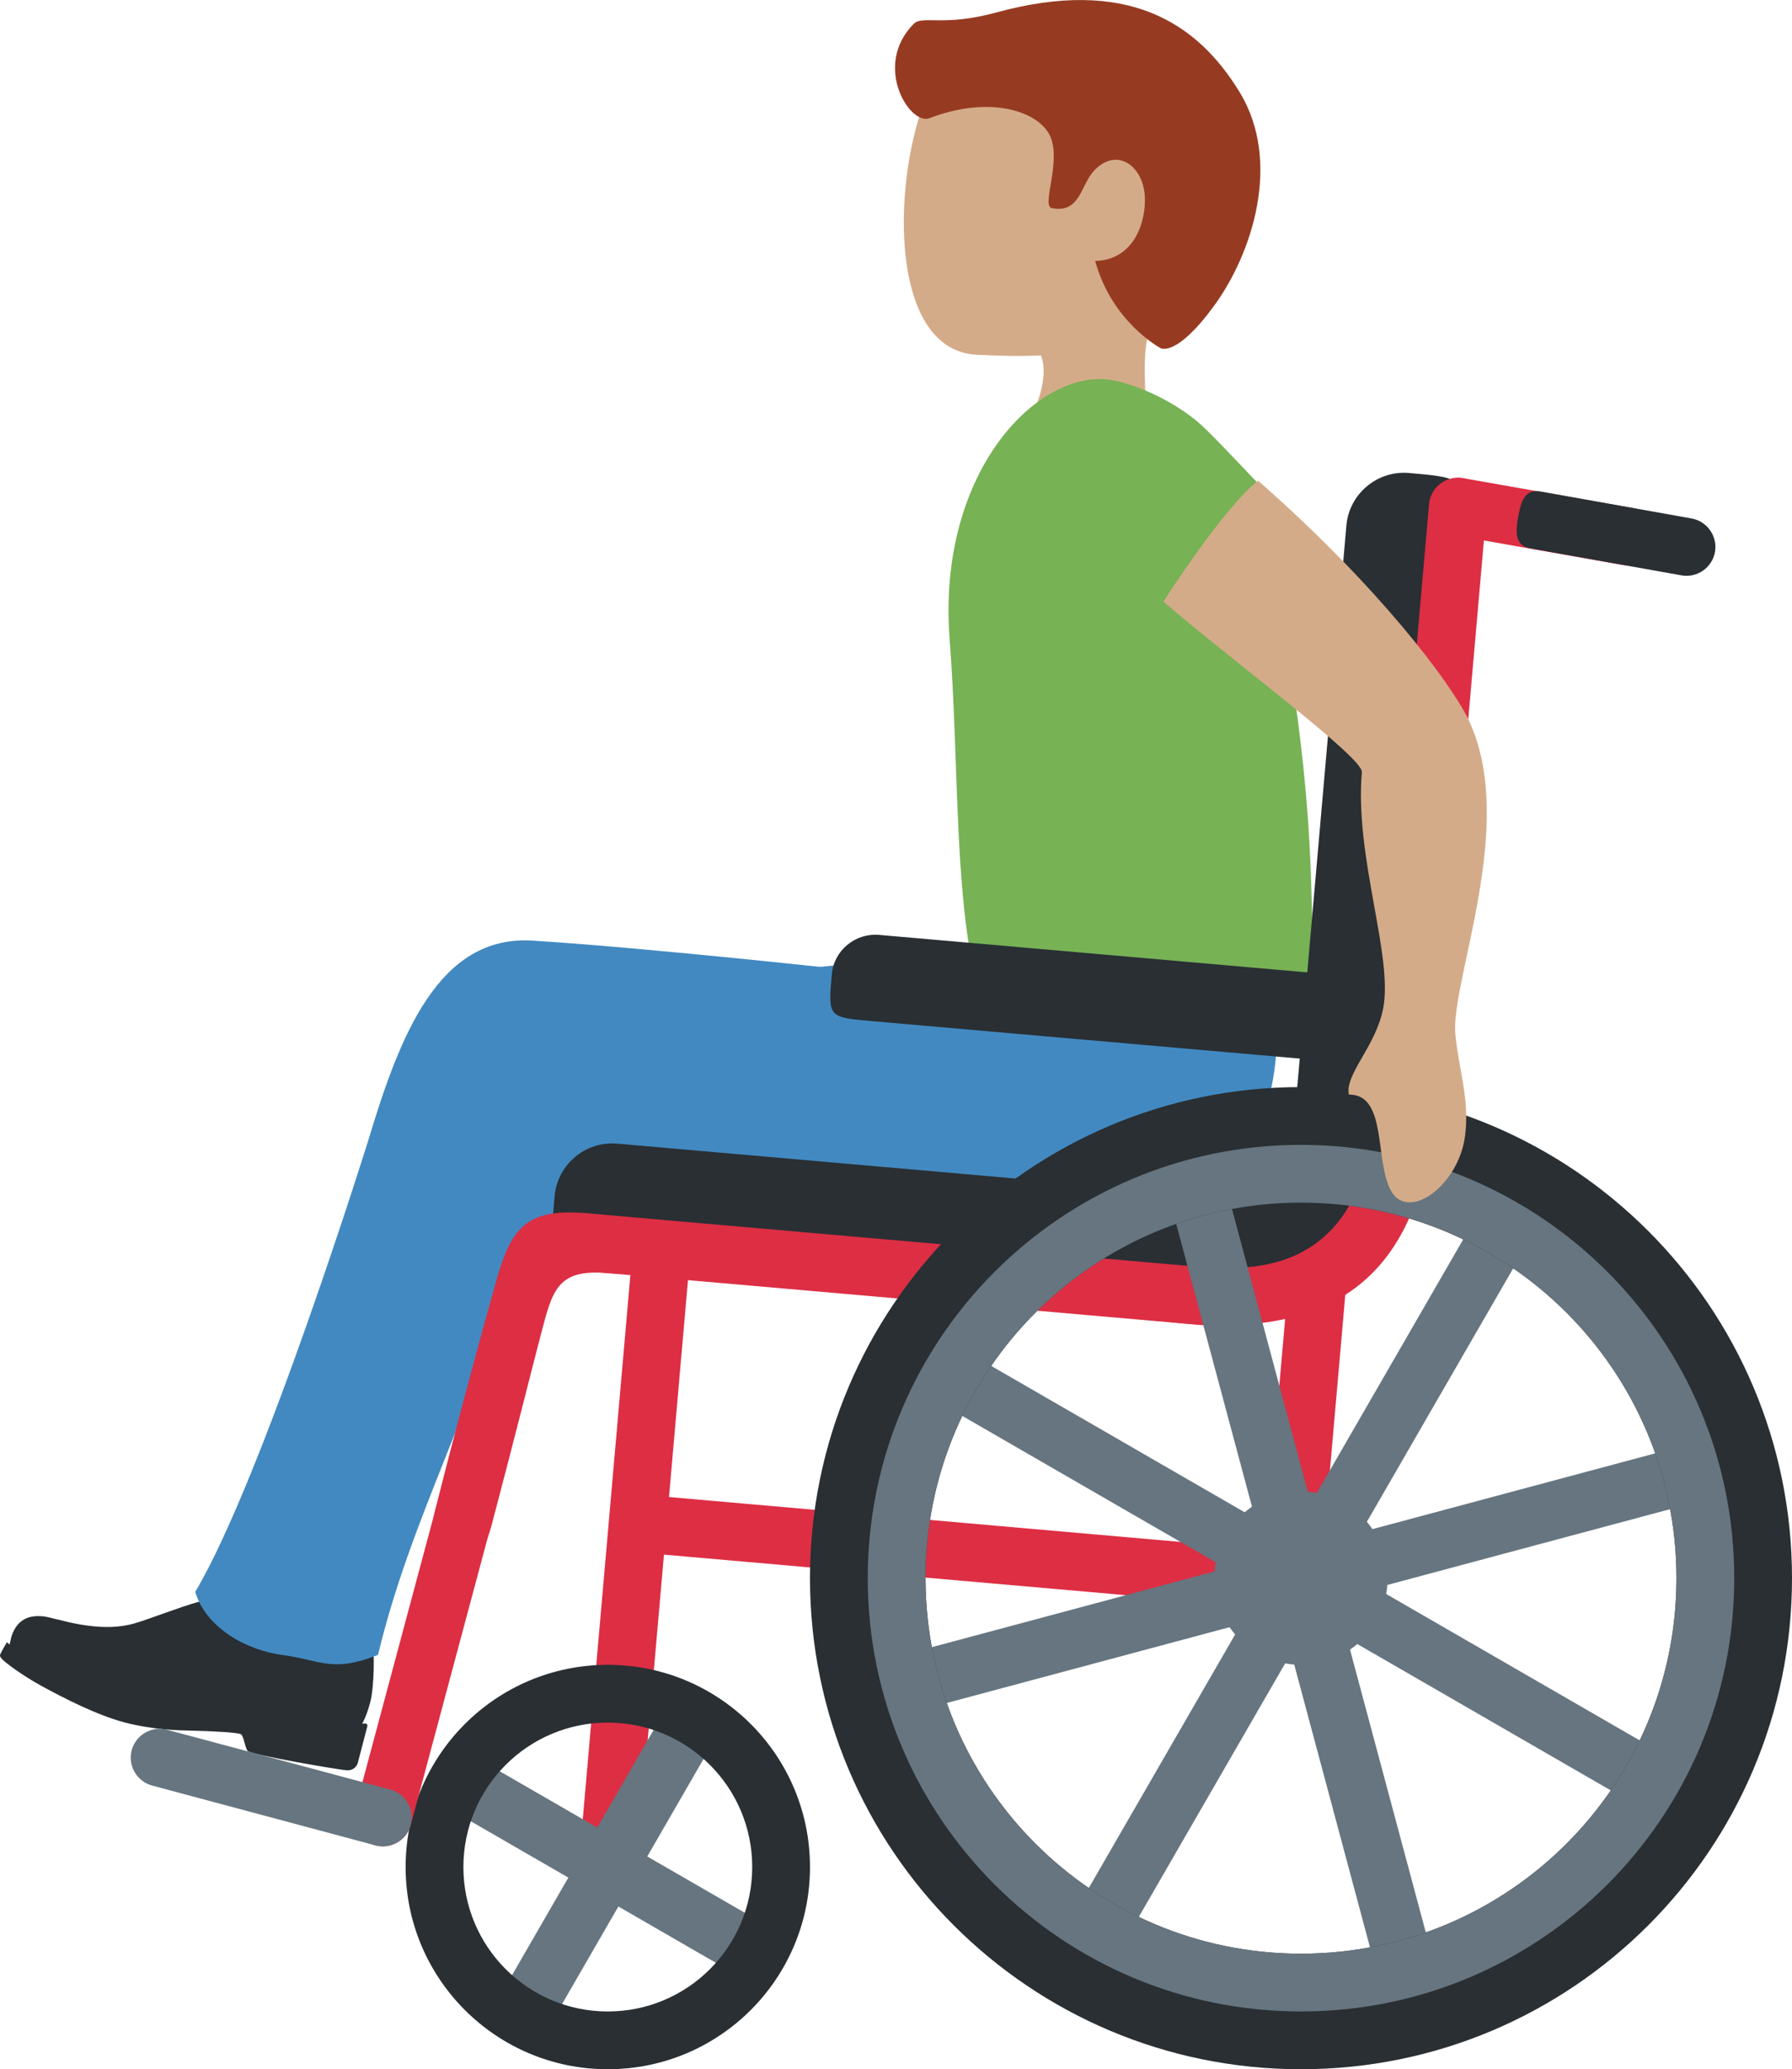 <?xml version="1.0" encoding="UTF-8" standalone="no"?>
<svg
   xmlns:dc="http://purl.org/dc/elements/1.1/"
   xmlns:cc="http://creativecommons.org/ns#"
   xmlns:rdf="http://www.w3.org/1999/02/22-rdf-syntax-ns#"
   xmlns:svg="http://www.w3.org/2000/svg"
   xmlns="http://www.w3.org/2000/svg"
   xmlns:sodipodi="http://sodipodi.sourceforge.net/DTD/sodipodi-0.dtd"
   xmlns:inkscape="http://www.inkscape.org/namespaces/inkscape"
   viewBox="0 0 31.022 35.816"
   id="svg2"
   version="1.1"
   inkscape:version="0.91 r13725"
   sodipodi:docname="1f468-1f3fd-200d-1f9bd.svg"
   width="31.022"
   height="35.816">
  <defs
     id="defs66" />
  <sodipodi:namedview
     pagecolor="#ffffff"
     bordercolor="#666666"
     borderopacity="1"
     objecttolerance="10"
     gridtolerance="10"
     guidetolerance="10"
     inkscape:pageopacity="0"
     inkscape:pageshadow="2"
     inkscape:window-width="640"
     inkscape:window-height="480"
     id="namedview64"
     showgrid="false"
     inkscape:zoom="6.5555556"
     inkscape:cx="16.022271"
     inkscape:cy="18"
     inkscape:window-x="0"
     inkscape:window-y="0"
     inkscape:window-maximized="0"
     inkscape:current-layer="svg2" />
  <path
     d="m 19.982,0.79 c -1.285,-0.762 -3.537,-0.411 -4.045,1.152 -0.504,1.552 -0.455,4.123 0.968,4.198 1.492,0.079 3.048,0.003 3.886,-1.41 0.838,-1.414 0.476,-3.178 -0.809,-3.94 z"
     id="path4"
     inkscape:connector-curvature="0"
     style="fill:#d4ab88" />
  <path
     d="m 20.338,5.055 c 2.376,-2.023 -2.471,-2.572 -2.471,-2.572 -0.916,-0.114 -0.535,1.504 -1.097,2.263 -0.387,0.526 0.801,1.03 0.801,1.03 0,0 0.569,0.083 0.488,0.777 l -10e-4,0.006 c -0.021,0.177 -0.074,0.382 -0.2,0.647 -0.631,1.313 1.085,2.458 1.715,1.142 0.249,-0.521 0.265,-1.012 0.255,-1.469 l -0.001,-0.041 c -0.017,-0.68 -0.076,-1.283 0.511,-1.783 z"
     id="path6"
     inkscape:connector-curvature="0"
     style="fill:#d4ab88" />
  <path
     d="m 21.461,1.597 c -0.741,-1.217 -1.958,-1.997 -4.214,-1.381 -0.919,0.251 -1.279,0.045 -1.429,0.196 -0.718,0.726 -0.068,1.766 0.273,1.634 1.082,-0.417 1.946,-0.101 2.106,0.353 0.16,0.454 -0.171,1.169 0.013,1.204 0.496,0.094 0.494,-0.407 0.737,-0.657 0.397,-0.408 0.847,-0.068 0.872,0.461 0.02,0.419 -0.177,1.095 -0.86,1.109 0.29,1.065 1.134,1.511 1.134,1.511 0,0 0.271,0.161 0.925,-0.735 0.655,-0.896 1.178,-2.486 0.443,-3.695 z"
     id="path8"
     inkscape:connector-curvature="0"
     style="fill:#963b22" />
  <path
     d="m 6.233,29.895 c 0,0 0.097,-0.127 0.175,-0.426 0.078,-0.299 0.069,-0.897 0.047,-0.988 -0.022,-0.091 -0.053,-0.16 -0.163,-0.158 -0.083,0.001 -0.759,0.146 -1.144,0.061 -0.716,-0.158 -0.892,-0.883 -0.892,-0.883 0,0 -0.452,0.123 -0.812,0.223 -0.361,0.101 -0.796,0.279 -1.106,0.372 -0.265,0.079 -0.543,0.078 -0.823,0.041 -0.279,-0.036 -0.496,-0.105 -0.563,-0.116 -0.067,-0.011 -0.597,-0.219 -0.757,0.317 l -0.037,0.159 c 0,0 0.871,0.645 2.209,0.993 1.338,0.348 1.646,0.009 2.511,0.234 0.865,0.225 1.355,0.171 1.355,0.171 z"
     id="path10"
     inkscape:connector-curvature="0"
     style="fill:#292f33" />
  <path
     d="m 4.284,30.304 c -0.044,-0.066 -0.065,-0.248 -0.109,-0.284 -0.043,-0.036 -0.585,-0.059 -0.839,-0.064 -0.254,-0.005 -0.691,-0.016 -1.175,-0.142 -0.484,-0.126 -1.074,-0.431 -1.436,-0.629 -0.362,-0.198 -0.632,-0.407 -0.689,-0.468 -0.057,-0.061 -0.033,-0.075 -0.02,-0.106 0.013,-0.031 0.103,-0.186 0.103,-0.186 0,0 0.214,0.195 0.607,0.407 0.393,0.212 0.792,0.399 1.514,0.587 0.722,0.188 1.204,0.199 1.606,0.195 0.501,-0.004 1.215,0.035 1.701,0.162 0.375,0.098 0.668,0.056 0.776,0.056 0.025,0 0.043,0.023 0.036,0.048 l -0.167,0.64 c -0.011,0.042 -0.07,0.128 -0.186,0.122 -0.114,-0.004 -1.679,-0.271 -1.722,-0.338 z"
     id="path12"
     inkscape:connector-curvature="0"
     style="fill:#292f33" />
  <path
     d="m 22.054,17.095 c 0.193,1.421 -0.135,2.945 -1.22,3.321 -1.039,0.36 -3.058,0.116 -3.058,0.116 0,0 -0.66,0.468 -0.426,1.231 0.133,0.434 0.314,0.645 0.262,0.692 -0.046,0.042 -0.486,0.02 -0.684,0.027 -0.528,0.02 -1.114,-0.115 -2.108,-0.301 -0.994,-0.187 -1.44,-0.16 -2.522,-0.359 -1.198,-0.22 -2.051,-0.659 -2.491,-1.745 -0.375,-0.927 0.091,-2.139 1.419,-2.764 1.08,-0.508 4.292,-0.724 5.498,-0.712 1.207,0.011 5.162,-0.741 5.33,0.494 z"
     id="path14"
     inkscape:connector-curvature="0"
     style="fill:#4289c1" />
  <path
     d="m 4.901,28.648 c -0.656,-0.086 -1.341,-0.485 -1.521,-1.095 1.178,-1.982 3,-7.829 3,-7.829 0.541,-1.798 1.213,-3.546 2.843,-3.443 2.1,0.133 5.697,0.533 5.697,0.533 2.296,0.13 1.228,0.904 1.938,1.75 0.712,0.845 -1.115,2.095 -2.611,2.126 -2.607,0.054 -3.902,-0.113 -5.428,1.324 -0.596,2.367 -1.706,4.252 -2.275,6.63 -0.799,0.315 -0.987,0.091 -1.643,0.004 z"
     id="path16"
     inkscape:connector-curvature="0"
     style="fill:#4289c1" />
  <path
     d="m 22.72,15.989 c 0.029,0.719 0.15,1.674 -0.276,1.567 -1.679,-0.424 -5.438,-0.168 -5.438,-0.168 -0.508,-1.594 -0.392,-4.069 -0.566,-6.317 -0.229,-2.95 1.585,-4.744 2.845,-4.485 0.513,0.105 1.136,0.428 1.511,0.77 0.278,0.253 0.924,0.961 1.141,1.169 1.106,1.06 0.124,1.405 0.327,2.596 0.444,2.597 0.427,4.149 0.456,4.868 z"
     id="path18"
     inkscape:connector-curvature="0"
     style="fill:#77b255" />
  <g
     id="g20"
     style="fill:#dd2e44"
     transform="translate(-1.978,-0.184)">
    <path
       d="m 13.465,27.092 10.824,0.95 c 0.274,0.024 0.518,-0.181 0.542,-0.455 0.024,-0.274 -0.181,-0.518 -0.455,-0.542 l -10.824,-0.95 c -0.274,-0.024 -0.518,0.181 -0.542,0.455 -0.024,0.274 0.181,0.518 0.455,0.542 z"
       id="path22"
       inkscape:connector-curvature="0" />
    <path
       d="M 24.288,28.041 C 24.014,28.017 23.81,27.773 23.833,27.499 l 0.436,-4.981 c 0.024,-0.274 0.268,-0.478 0.542,-0.455 0.274,0.024 0.478,0.268 0.455,0.542 l -0.436,4.981 c -0.024,0.275 -0.268,0.479 -0.542,0.455 z M 13.55,20.461 c -0.274,-0.024 -0.518,0.181 -0.542,0.455 l -1.015,11.597 c -0.024,0.274 0.181,0.518 0.455,0.542 0.274,0.024 0.518,-0.181 0.542,-0.455 l 1.015,-11.597 c 0.023,-0.274 -0.181,-0.518 -0.455,-0.542 z"
       id="path24"
       inkscape:connector-curvature="0" />
  </g>
  <path
     d="m 21.546,20.408 c 1.431,-0.206 2.834,-0.148 2.345,0.544 -0.489,0.692 -1.575,1.905 -3.418,1.707 -1.844,-0.198 0.185,-2.123 1.073,-2.251 z"
     id="path26"
     inkscape:connector-curvature="0"
     style="fill:#292f33" />
  <path
     d="m 20.472,22.659 -9.962,-0.872 c -0.996,-0.087 -0.996,-0.087 -0.909,-1.083 0.048,-0.548 0.535,-0.957 1.083,-0.909 l 9.962,0.872 c 0.548,0.048 0.957,0.535 0.909,1.083 -0.087,0.996 -0.087,0.996 -1.083,0.909 z"
     id="path28"
     inkscape:connector-curvature="0"
     style="fill:#292f33" />
  <path
     d="m 20.986,22.952 -10.958,-0.959 c -0.274,-0.024 -0.478,-0.268 -0.455,-0.542 0.024,-0.274 0.268,-0.478 0.542,-0.455 l 10.958,0.959 c 0.274,0.024 0.478,0.268 0.455,0.542 -0.025,0.275 -0.268,0.479 -0.542,0.455 z"
     id="path30"
     inkscape:connector-curvature="0"
     style="fill:#dd2e44" />
  <path
     d="m 25.3,9.27 -0.872,9.962 c -0.087,0.996 -0.087,0.996 -1.083,0.909 -0.548,-0.048 -0.957,-0.535 -0.909,-1.083 l 0.872,-9.962 c 0.048,-0.548 0.535,-0.957 1.083,-0.909 0.996,0.087 0.996,0.087 0.909,1.083 z"
     id="path32"
     inkscape:connector-curvature="0"
     style="fill:#292f33" />
  <path
     d="m 25.736,8.812 -0.959,10.958 c -0.024,0.274 -0.268,0.478 -0.542,0.455 -0.274,-0.024 -0.478,-0.268 -0.455,-0.542 l 0.959,-10.958 c 0.024,-0.274 0.268,-0.478 0.542,-0.455 0.274,0.025 0.479,0.268 0.455,0.542 z"
     id="path34"
     inkscape:connector-curvature="0"
     style="fill:#dd2e44" />
  <path
     d="m 22.642,18.335 -7.552,-0.661 c -0.755,-0.066 -0.755,-0.066 -0.69,-0.812 0.036,-0.41 0.405,-0.716 0.82,-0.68 l 7.552,0.661 c 0.415,0.036 0.726,0.402 0.69,0.812 -0.064,0.746 -0.064,0.746 -0.82,0.68 z"
     id="path36"
     inkscape:connector-curvature="0"
     style="fill:#292f33" />
  <path
     d="m 20.575,21.912 c 1.004,0.088 2.989,0.261 3.25,-2.727 0.261,-2.988 1.258,-2.901 0.996,0.087 -0.262,2.988 -1.909,3.848 -4.333,3.636 -1.993,-0.174 -1.906,-1.17 0.087,-0.996 z m -10.449,-0.914 c 1.993,0.166 2.392,1.218 0.4,1.039 -0.883,-0.079 -0.962,0.297 -1.163,1.063 -0.189,0.721 -0.456,1.803 -0.858,3.318 -0.295,1.112 -1.221,0.712 -0.977,-0.257 0.411,-1.63 0.798,-3.05 1.052,-3.953 0.258,-0.922 0.502,-1.297 1.546,-1.21 z"
     id="path38"
     inkscape:connector-curvature="0"
     style="fill:#dd2e44" />
  <g
     id="g40"
     style="fill:#66757f"
     transform="translate(-1.978,-0.184)">
    <circle
       cx="24.5"
       cy="27.5"
       r="1.5"
       id="circle42" />
    <path
       d="m 31.245,30.817 -6.062,-3.5 3.5,-6.062 -0.866,-0.5 -3.5,6.062 -6.062,-3.5 -0.5,0.866 6.062,3.5 -3.5,6.062 0.866,0.5 3.5,-6.062 6.062,3.5 z"
       id="path44"
       inkscape:connector-curvature="0" />
    <path
       d="m 26.924,34.615 -1.812,-6.761 6.762,-1.812 -0.259,-0.966 -6.761,1.812 -1.812,-6.762 -0.966,0.259 1.812,6.761 -6.762,1.812 0.259,0.966 6.761,-1.812 1.812,6.762 z"
       id="path46"
       inkscape:connector-curvature="0" />
  </g>
  <path
     d="m 22.522,18.816 c -4.694,0 -8.5,3.806 -8.5,8.5 0,4.694 3.806,8.5 8.5,8.5 4.694,0 8.5,-3.806 8.5,-8.5 0,-4.694 -3.806,-8.5 -8.5,-8.5 z m 0,15 c -3.59,0 -6.5,-2.91 -6.5,-6.5 0,-3.59 2.91,-6.5 6.5,-6.5 3.59,0 6.5,2.91 6.5,6.5 0,3.59 -2.91,6.5 -6.5,6.5 z"
     id="path48"
     inkscape:connector-curvature="0"
     style="fill:#292f33" />
  <path
     d="m 22.522,19.816 c -4.142,0 -7.5,3.358 -7.5,7.5 0,4.142 3.358,7.5 7.5,7.5 4.142,0 7.5,-3.358 7.5,-7.5 0,-4.142 -3.358,-7.5 -7.5,-7.5 z m 0,14 c -3.59,0 -6.5,-2.91 -6.5,-6.5 0,-3.59 2.91,-6.5 6.5,-6.5 3.59,0 6.5,2.91 6.5,6.5 0,3.59 -2.91,6.5 -6.5,6.5 z m -9.152,-0.433 -2.165,-1.25 1.25,-2.165 -0.866,-0.5 -1.25,2.165 -2.165,-1.25 -0.5,0.866 2.165,1.25 -1.25,2.165 0.866,0.5 1.25,-2.165 2.165,1.25 z"
     id="path50"
     inkscape:connector-curvature="0"
     style="fill:#66757f" />
  <path
     d="m 10.522,28.816 c -1.933,0 -3.5,1.567 -3.5,3.5 0,1.933 1.567,3.5 3.5,3.5 1.933,0 3.5,-1.567 3.5,-3.5 0,-1.933 -1.567,-3.5 -3.5,-3.5 z m 0,6 c -1.381,0 -2.5,-1.119 -2.5,-2.5 0,-1.381 1.119,-2.5 2.5,-2.5 1.381,0 2.5,1.119 2.5,2.5 0,1.381 -1.119,2.5 -2.5,2.5 z"
     id="path52"
     inkscape:connector-curvature="0"
     style="fill:#292f33" />
  <path
     d="m 8.31,25.179 c -0.266,-0.071 -0.541,0.088 -0.612,0.354 l -1.553,5.796 c -0.071,0.266 0.088,0.541 0.354,0.612 0.266,0.071 0.541,-0.088 0.612,-0.354 l 1.553,-5.796 c 0.07,-0.265 -0.089,-0.541 -0.354,-0.612 z"
     id="path54"
     inkscape:connector-curvature="0"
     style="fill:#dd2e44" />
  <path
     d="m 6.498,31.941 -3.864,-1.035 c -0.266,-0.071 -0.425,-0.347 -0.354,-0.612 0.071,-0.266 0.347,-0.425 0.612,-0.354 l 3.864,1.035 c 0.266,0.071 0.426,0.346 0.354,0.612 -0.071,0.266 -0.346,0.425 -0.612,0.354 z"
     id="path56"
     inkscape:connector-curvature="0"
     style="fill:#66757f" />
  <path
     d="m 28.125,9.785 -2.954,-0.521 c -0.271,-0.048 -0.453,-0.308 -0.406,-0.579 0.048,-0.271 0.308,-0.453 0.579,-0.406 l 2.954,0.521 c 0.271,0.048 0.453,0.308 0.406,0.579 -0.048,0.272 -0.308,0.454 -0.579,0.406 z"
     id="path58"
     inkscape:connector-curvature="0"
     style="fill:#dd2e44" />
  <path
     d="m 29.11,9.959 -2.615,-0.467 c -0.271,-0.048 -0.26,-0.274 -0.213,-0.545 0.048,-0.271 0.116,-0.487 0.386,-0.44 l 2.615,0.467 c 0.271,0.048 0.453,0.308 0.406,0.579 -0.048,0.271 -0.308,0.454 -0.579,0.406 z"
     id="path60"
     inkscape:connector-curvature="0"
     style="fill:#292f33" />
  <path
     d="m 20.14,10.413 c 1.142,0.988 3.458,2.697 3.436,2.951 -0.128,1.469 0.543,3.175 0.369,4.087 -0.126,0.661 -0.665,1.138 -0.594,1.495 0.667,-0.009 0.443,1.15 0.729,1.665 0.301,0.542 1.171,-0.093 1.282,-0.949 0.081,-0.629 -0.102,-1.11 -0.167,-1.752 -0.093,-0.915 1.094,-3.661 0.22,-5.467 -0.295,-0.609 -1.531,-2.277 -3.635,-4.122 -0.595,0.457 -1.64,2.092 -1.64,2.092 z"
     id="path62"
     inkscape:connector-curvature="0"
     style="fill:#d4ab88" />
</svg>
